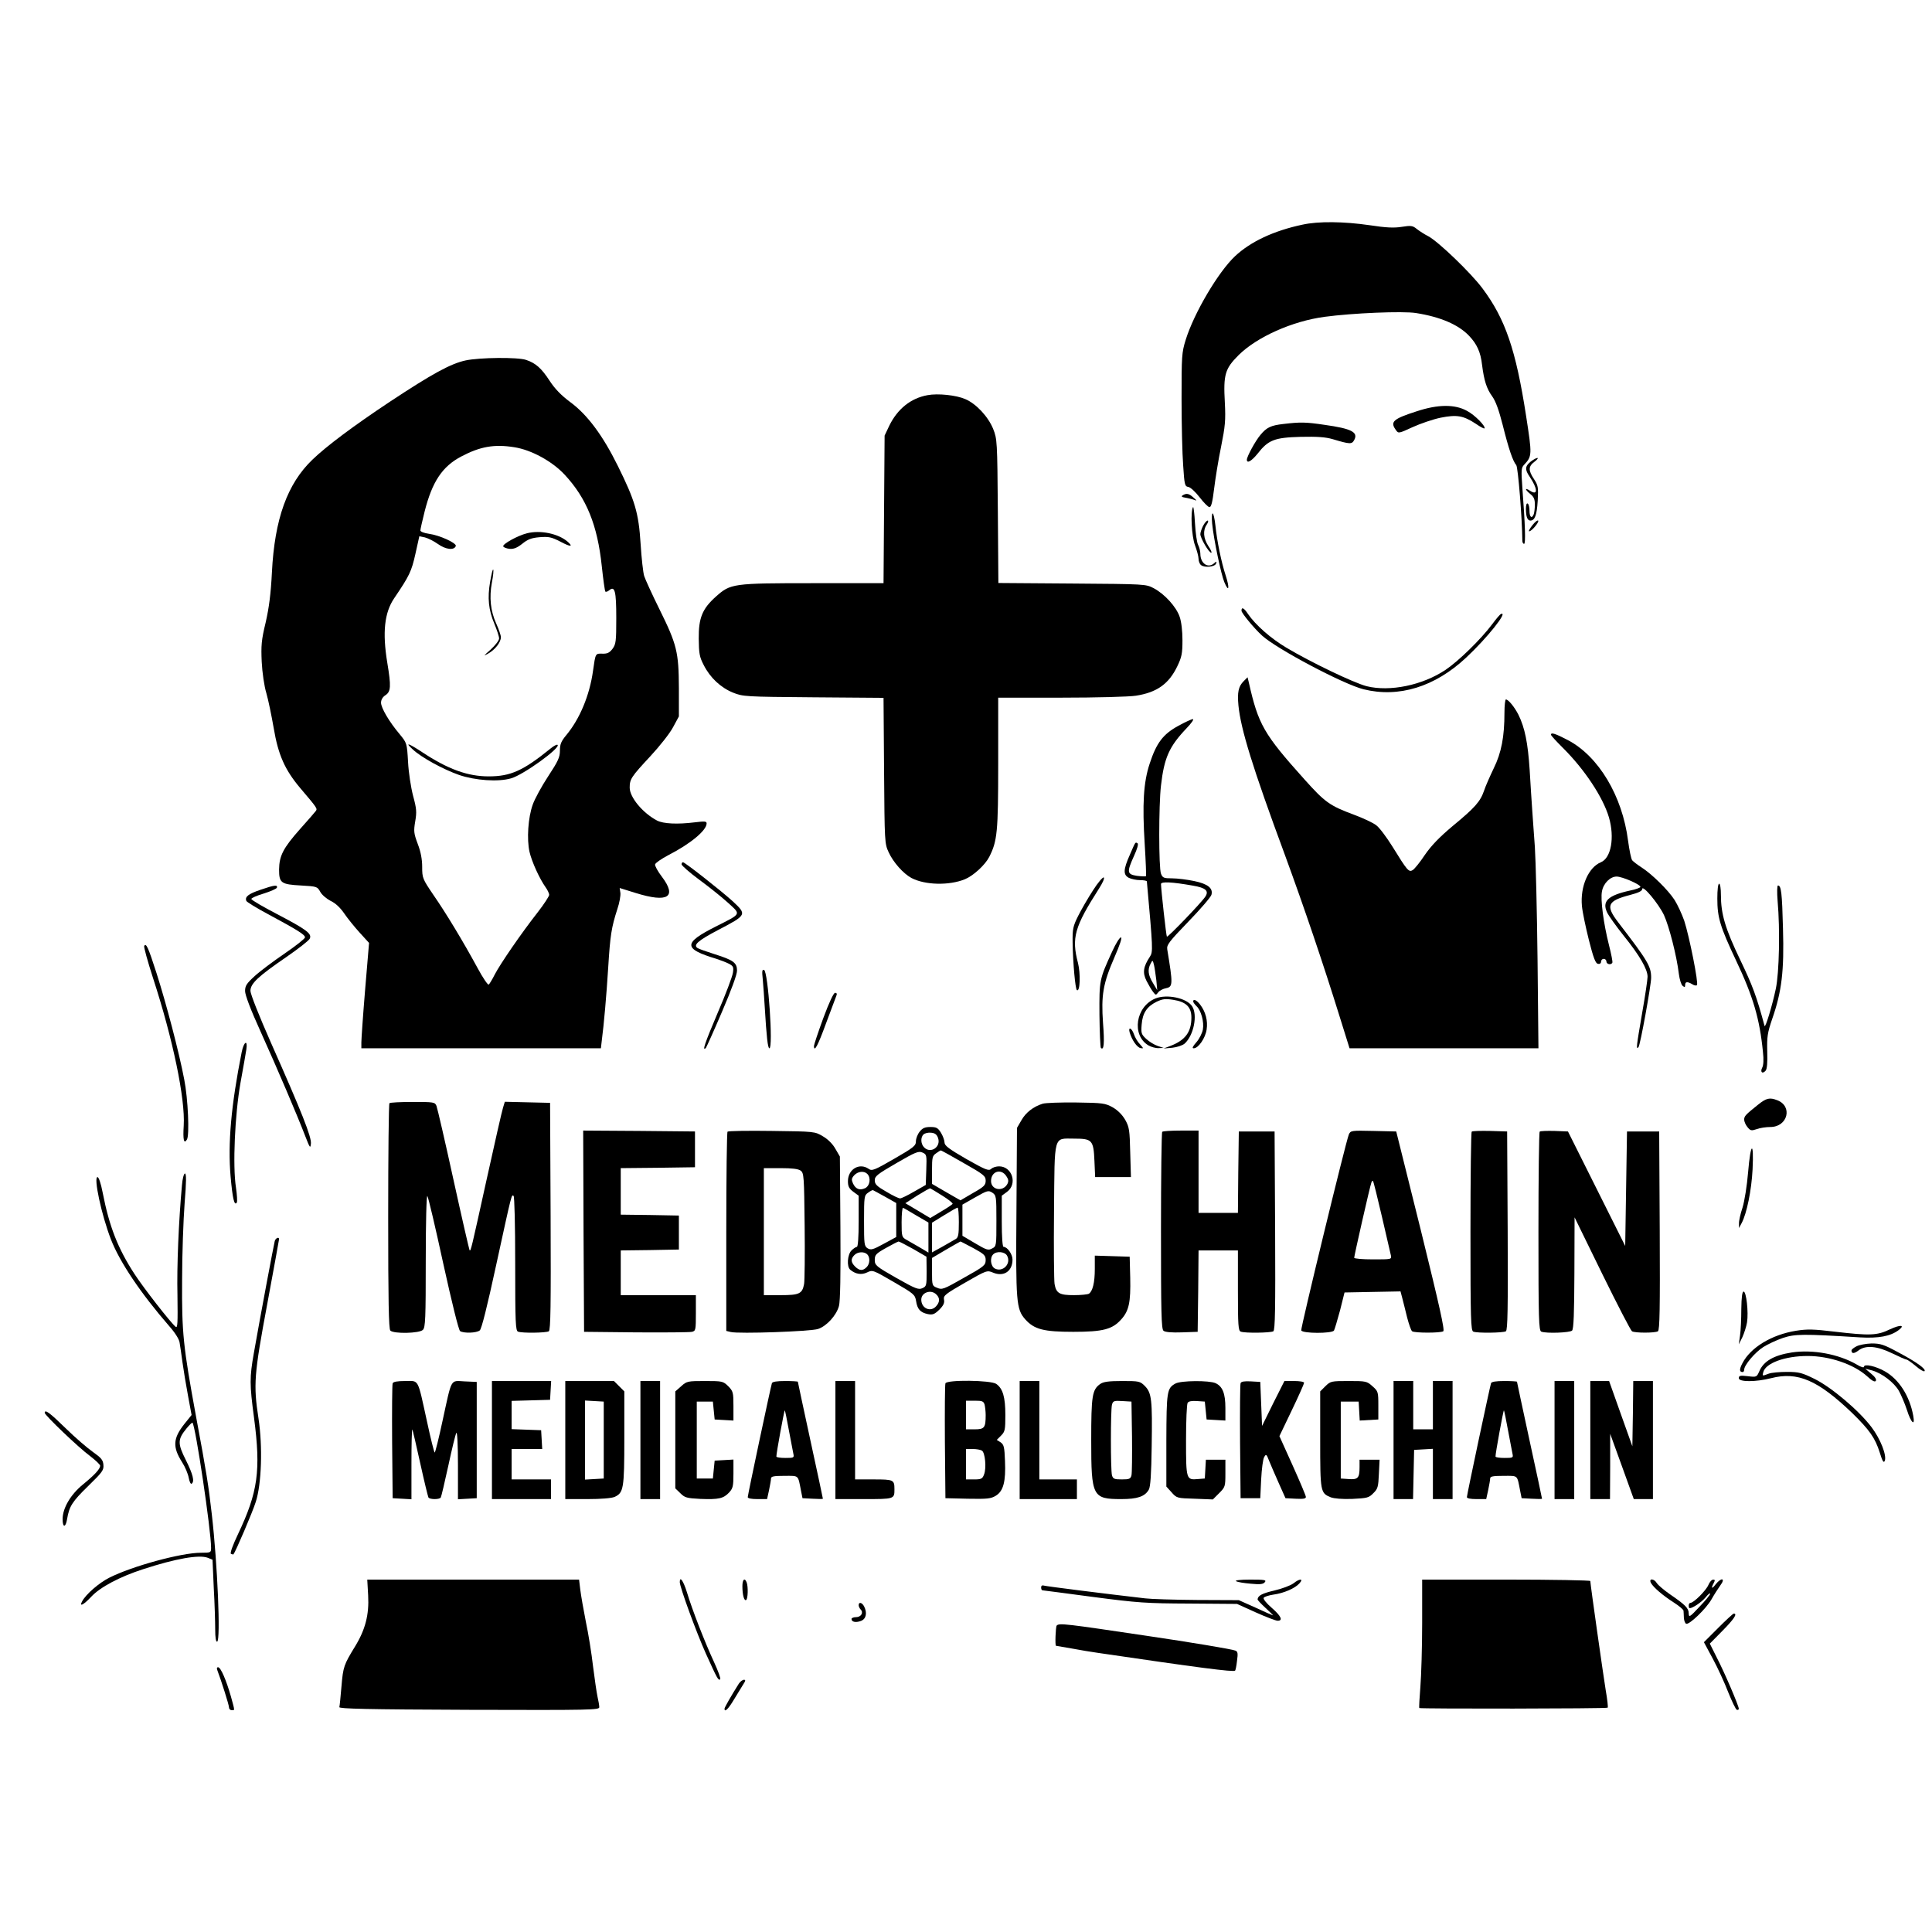 <?xml version="1.0" standalone="no"?>
<!DOCTYPE svg PUBLIC "-//W3C//DTD SVG 20010904//EN"
 "http://www.w3.org/TR/2001/REC-SVG-20010904/DTD/svg10.dtd">
<svg version="1.0" xmlns="http://www.w3.org/2000/svg"
 width="1080pt" height="1080pt" viewBox="0 0 1080 1080"
 preserveAspectRatio="xMidYMid meet">

<g transform="translate(0,1080) scale(0.1,-0.1)"
fill="#000000" stroke="none">
<path d="M7280 9544 c-160 -34 -290 -95 -377 -177 -93 -88 -228 -316 -275
-467 -22 -71 -23 -90 -23 -330 0 -140 4 -308 9 -372 7 -108 9 -117 29 -120 12
-2 40 -28 63 -58 23 -30 48 -55 55 -55 10 0 17 29 26 103 7 57 24 163 39 235
23 115 26 147 21 246 -9 158 1 190 77 266 102 101 300 190 481 214 156 21 437
33 511 21 134 -21 236 -64 296 -127 44 -46 65 -91 73 -164 11 -86 25 -131 56
-174 20 -27 38 -78 59 -160 34 -136 57 -203 76 -225 10 -12 33 -298 34 -422 0
-10 4 -18 10 -18 9 0 6 106 -10 314 -7 97 -6 111 9 127 46 49 46 54 12 274
-57 369 -116 542 -244 713 -64 86 -245 260 -302 291 -22 11 -51 30 -65 41 -23
19 -33 20 -84 12 -43 -7 -88 -5 -179 9 -144 21 -287 23 -377 3z"/>
<path d="M2602 8785 c-83 -18 -187 -75 -420 -229 -205 -136 -356 -249 -435
-325 -141 -135 -212 -332 -227 -631 -6 -119 -16 -197 -35 -280 -24 -99 -26
-129 -22 -220 3 -59 14 -136 26 -175 11 -38 29 -126 41 -195 25 -149 62 -233
148 -335 97 -114 97 -115 87 -129 -6 -8 -46 -54 -89 -102 -93 -105 -115 -148
-116 -225 0 -75 11 -83 123 -89 88 -5 91 -6 107 -35 9 -17 35 -39 58 -51 28
-13 54 -38 76 -70 19 -28 58 -76 87 -108 l52 -57 -22 -262 c-12 -144 -21 -277
-21 -294 l0 -33 669 0 670 0 5 43 c12 91 26 250 36 410 11 178 18 223 51 325
12 35 19 76 17 91 l-4 27 90 -28 c180 -56 232 -23 146 91 -23 30 -40 61 -38
69 2 8 35 31 73 51 125 64 215 139 215 178 0 12 -10 13 -67 6 -97 -12 -175 -8
-210 10 -80 42 -153 130 -153 184 0 48 9 61 115 175 52 56 109 128 127 162
l33 61 0 160 c-1 200 -11 242 -109 440 -41 83 -79 166 -85 185 -6 19 -15 100
-20 180 -11 173 -31 241 -127 435 -85 172 -171 287 -266 357 -51 38 -86 74
-116 120 -45 69 -77 98 -131 116 -46 16 -260 14 -339 -3z m273 -485 c96 -15
212 -79 281 -153 123 -132 184 -283 208 -512 8 -75 17 -139 20 -142 3 -3 13 0
21 7 32 27 40 -3 40 -155 0 -131 -2 -146 -21 -172 -17 -22 -29 -28 -57 -27
-39 1 -38 3 -52 -96 -19 -137 -74 -269 -150 -360 -28 -34 -35 -50 -35 -86 0
-37 -10 -59 -66 -144 -36 -55 -75 -126 -86 -158 -26 -72 -34 -193 -18 -264 13
-56 56 -150 90 -198 11 -15 20 -35 20 -42 0 -8 -28 -51 -62 -95 -95 -121 -212
-292 -242 -350 -14 -28 -30 -54 -34 -57 -5 -3 -33 38 -62 92 -82 151 -177 308
-247 409 -61 90 -63 95 -63 157 0 43 -8 85 -25 129 -22 59 -23 71 -14 125 9
52 8 71 -12 144 -12 46 -25 130 -28 189 -6 106 -7 106 -47 155 -59 70 -104
147 -104 176 0 16 9 32 25 42 30 20 32 49 10 181 -28 170 -16 280 38 360 86
127 97 150 119 248 l22 99 31 -6 c16 -4 49 -20 73 -37 43 -31 91 -37 100 -11
5 16 -90 60 -150 68 -28 4 -48 12 -48 19 0 7 11 55 24 107 42 165 98 250 204
306 106 56 185 70 297 52z"/>
<path d="M2946 7819 c-52 -13 -137 -60 -133 -73 2 -6 18 -12 35 -14 23 -2 42
5 71 28 31 25 51 33 97 37 52 4 66 1 117 -25 56 -30 74 -30 40 0 -52 45 -152
66 -227 47z"/>
<path d="M2740 7549 c-16 -92 -9 -159 24 -237 14 -34 26 -70 26 -81 0 -11 -21
-38 -47 -62 -41 -36 -43 -39 -15 -23 40 22 72 64 72 92 0 11 -12 45 -26 76
-32 71 -40 146 -24 231 7 36 10 68 7 71 -3 3 -10 -27 -17 -67z"/>
<path d="M2307 6611 c49 -46 171 -112 259 -143 91 -31 219 -40 291 -19 68 19
277 170 260 187 -3 4 -21 -5 -39 -20 -153 -124 -223 -156 -346 -156 -118 0
-228 40 -373 136 -76 50 -98 57 -52 15z"/>
<path d="M5185 8591 c-94 -17 -168 -77 -214 -171 l-26 -55 -3 -412 -3 -413
-393 0 c-451 0 -462 -2 -544 -75 -76 -68 -97 -119 -96 -235 1 -83 4 -102 28
-148 36 -71 95 -126 164 -154 55 -22 68 -23 449 -26 l392 -3 3 -407 c3 -400 3
-408 26 -457 26 -56 81 -118 127 -143 76 -40 211 -43 299 -7 48 20 113 80 136
125 45 89 50 138 50 524 l0 366 353 0 c195 0 381 5 417 11 117 18 184 66 231
164 25 52 29 72 29 146 0 52 -6 104 -16 132 -19 55 -83 126 -145 159 -44 23
-47 23 -456 26 l-412 3 -3 402 c-3 392 -4 403 -26 459 -28 69 -95 141 -156
167 -50 22 -153 33 -211 22z"/>
<path d="M7920 8501 c-134 -43 -151 -59 -116 -106 13 -19 16 -18 92 17 44 20
114 44 157 53 91 18 127 12 197 -34 24 -17 46 -28 48 -26 10 10 -53 75 -97 98
-68 38 -163 37 -281 -2z"/>
<path d="M7175 8430 c-71 -8 -94 -19 -129 -61 -28 -33 -76 -121 -76 -139 0
-23 27 -7 60 34 60 77 95 90 240 94 93 2 139 -1 180 -13 97 -29 107 -29 120
-5 24 44 -15 64 -165 85 -107 16 -136 16 -230 5z"/>
<path d="M8556 8219 c-31 -25 -33 -44 -5 -84 45 -67 47 -107 3 -79 -32 21 -31
8 1 -18 19 -15 25 -29 25 -58 0 -21 -3 -45 -6 -54 -11 -28 -24 -17 -24 18 0
19 -4 38 -10 41 -6 4 -10 -8 -10 -29 0 -43 8 -66 25 -66 25 0 36 30 41 111 4
76 2 86 -21 121 -32 48 -32 71 3 97 15 11 22 21 16 21 -6 0 -23 -9 -38 -21z"/>
<path d="M6611 8031 c-9 -6 -5 -10 15 -13 16 -3 38 -8 49 -12 17 -7 17 -5 -4
13 -25 23 -39 25 -60 12z"/>
<path d="M6669 7965 c-15 -25 -8 -162 11 -213 11 -29 20 -63 20 -76 0 -13 6
-29 14 -35 20 -16 78 -10 84 9 4 12 2 13 -9 3 -35 -33 -79 -4 -79 52 0 14 -6
36 -12 48 -7 12 -15 67 -18 122 -3 55 -8 96 -11 90z"/>
<path d="M6776 7873 c9 -90 50 -284 68 -327 25 -60 31 -35 8 36 -25 76 -49
194 -58 282 -4 37 -11 66 -15 66 -5 0 -6 -26 -3 -57z"/>
<path d="M8567 7865 c-15 -19 -24 -35 -19 -35 14 0 54 48 51 59 -2 6 -17 -5
-32 -24z"/>
<path d="M6725 7860 c-8 -16 -15 -37 -15 -46 0 -22 48 -104 61 -104 5 0 -2 17
-16 37 -28 43 -32 88 -9 121 8 12 10 22 5 22 -6 0 -17 -13 -26 -30z"/>
<path d="M6940 7386 c0 -13 71 -99 115 -139 82 -75 457 -273 567 -300 197 -49
399 13 574 177 117 109 237 260 195 244 -5 -1 -28 -28 -50 -58 -62 -83 -188
-206 -261 -255 -129 -86 -311 -123 -440 -91 -71 18 -315 135 -450 216 -86 51
-172 127 -213 187 -23 35 -37 42 -37 19z"/>
<path d="M6952 6992 c-29 -29 -36 -62 -29 -136 13 -132 79 -347 260 -836 107
-292 212 -601 307 -907 l54 -173 528 0 528 0 -5 493 c-3 270 -10 555 -15 632
-6 77 -12 172 -15 210 -3 39 -9 138 -14 220 -10 153 -27 237 -63 310 -22 43
-56 85 -70 85 -4 0 -8 -33 -8 -74 0 -134 -17 -224 -60 -311 -21 -44 -46 -100
-54 -125 -21 -61 -51 -95 -176 -198 -75 -63 -119 -109 -155 -161 -27 -41 -58
-79 -68 -85 -22 -13 -30 -3 -114 133 -32 51 -72 105 -90 118 -18 14 -74 40
-125 59 -135 50 -162 70 -275 196 -229 255 -259 308 -312 543 l-7 29 -22 -22z"/>
<path d="M6586 6742 c-84 -46 -121 -94 -159 -210 -35 -105 -42 -227 -28 -451
6 -96 9 -176 7 -179 -3 -2 -26 -1 -51 2 -55 9 -57 20 -16 111 18 39 26 67 20
71 -13 7 -10 12 -43 -64 -37 -83 -38 -112 -6 -129 14 -7 42 -13 63 -13 20 0
37 -3 38 -7 34 -378 35 -394 17 -421 -37 -56 -42 -89 -19 -135 12 -23 28 -51
37 -62 14 -19 16 -19 28 -3 7 10 27 21 45 24 38 8 38 23 6 217 -4 25 10 43
118 155 68 70 126 138 129 150 10 37 -20 61 -97 77 -38 8 -94 15 -123 15 -47
0 -53 3 -62 26 -13 33 -13 384 0 493 18 156 46 218 143 320 27 28 43 51 35 51
-7 0 -44 -17 -82 -38z m84 -893 c70 -12 89 -29 68 -61 -22 -34 -210 -229 -215
-224 -4 4 -32 259 -33 294 0 15 62 12 180 -9z m-206 -529 l5 -55 -24 40 c-27
44 -31 75 -13 108 11 22 12 21 19 -8 4 -16 9 -55 13 -85z"/>
<path d="M8670 6693 c0 -5 30 -37 66 -73 122 -121 225 -277 258 -389 33 -113
12 -228 -45 -251 -70 -29 -116 -136 -106 -244 3 -34 21 -119 39 -191 25 -99
37 -131 51 -133 10 -2 17 3 17 12 0 9 7 16 15 16 8 0 15 -7 15 -15 0 -15 25
-21 33 -7 3 4 -6 49 -19 100 -30 119 -48 253 -39 299 8 45 46 83 82 83 31 0
133 -44 133 -58 0 -4 -26 -14 -57 -20 -124 -27 -159 -60 -129 -123 9 -19 52
-79 96 -134 86 -107 130 -183 130 -225 0 -15 -13 -105 -30 -201 -33 -192 -35
-208 -21 -193 10 9 71 348 71 388 0 64 -18 94 -184 310 -72 94 -61 120 66 153
46 12 68 22 68 33 1 27 92 -82 122 -146 28 -61 71 -227 83 -329 4 -30 13 -60
21 -66 11 -9 14 -8 14 5 0 19 13 20 40 4 10 -7 22 -9 26 -5 10 10 -43 274 -71
360 -13 37 -37 89 -54 116 -36 56 -128 146 -186 183 -22 14 -45 32 -51 39 -6
8 -16 57 -23 109 -32 251 -165 473 -337 563 -71 37 -94 44 -94 30z"/>
<path d="M3810 5968 c1 -7 44 -45 98 -85 53 -39 126 -97 161 -129 74 -68 79
-59 -69 -134 -182 -92 -181 -124 5 -180 22 -7 53 -19 69 -27 25 -13 28 -19 23
-51 -3 -21 -41 -122 -86 -226 -70 -165 -88 -216 -65 -194 3 4 44 94 90 202 52
121 84 208 84 230 0 44 -20 59 -125 92 -44 14 -87 29 -95 34 -27 17 2 42 112
100 163 85 164 87 86 160 -61 56 -269 220 -280 220 -5 0 -8 -6 -8 -12z"/>
<path d="M6110 5823 c-28 -43 -65 -107 -83 -143 -29 -58 -32 -73 -31 -150 2
-116 15 -259 24 -265 18 -11 21 92 6 152 -37 141 -19 202 117 415 21 33 33 59
27 63 -5 3 -33 -29 -60 -72z"/>
<path d="M9600 5777 c0 -106 15 -156 105 -347 95 -200 132 -326 150 -511 5
-42 3 -74 -4 -87 -13 -25 1 -38 19 -17 8 9 11 46 9 107 -2 82 1 104 28 183 53
152 67 267 60 504 -5 200 -10 241 -28 241 -5 0 -6 -37 -2 -87 14 -158 9 -400
-10 -490 -20 -95 -59 -223 -63 -208 -45 167 -67 225 -135 367 -85 177 -109
258 -109 366 0 34 -4 62 -10 62 -6 0 -10 -34 -10 -83z"/>
<path d="M1456 5826 c-68 -23 -88 -39 -79 -62 2 -6 57 -40 121 -74 167 -90
207 -115 207 -130 0 -7 -52 -48 -115 -91 -63 -43 -139 -100 -167 -126 -45 -41
-53 -54 -53 -83 0 -22 31 -104 86 -225 94 -208 205 -468 250 -585 26 -67 29
-72 32 -43 4 37 -52 178 -222 561 -68 154 -116 275 -116 293 0 41 43 81 202
190 65 45 123 90 129 101 15 28 -16 51 -182 138 -79 41 -144 79 -144 85 0 5
31 19 69 30 38 12 71 26 74 33 5 17 -14 15 -92 -12z"/>
<path d="M6218 5483 c-73 -159 -73 -161 -72 -356 1 -98 5 -181 8 -185 17 -16
21 25 12 139 -11 156 0 221 64 368 31 71 44 111 36 111 -7 0 -29 -35 -48 -77z"/>
<path d="M806 5512 c-3 -5 19 -85 49 -178 112 -343 181 -677 172 -826 -5 -80
1 -106 18 -78 15 24 6 229 -15 335 -29 153 -100 423 -155 595 -47 146 -58 170
-69 152z"/>
<path d="M4264 5324 c3 -33 8 -102 11 -154 10 -167 17 -230 26 -230 22 0 -7
430 -30 438 -11 4 -12 -7 -7 -54z"/>
<path d="M4602 5108 c-29 -79 -52 -149 -52 -155 1 -38 22 2 67 125 28 75 54
145 58 155 5 11 3 17 -7 17 -8 0 -33 -53 -66 -142z"/>
<path d="M6460 5219 c-112 -45 -136 -206 -40 -263 16 -9 41 -16 57 -15 l28 1
-33 11 c-18 6 -47 23 -64 39 -28 26 -30 32 -26 81 5 64 29 100 83 127 34 16
49 18 93 11 72 -11 102 -40 102 -99 0 -81 -34 -127 -118 -159 l-37 -14 48 4
c27 3 57 13 69 23 51 46 74 160 42 209 -30 46 -140 69 -204 44z"/>
<path d="M6670 5202 c0 -5 8 -16 18 -26 26 -23 44 -89 36 -132 -4 -20 -20 -52
-36 -70 -21 -24 -26 -34 -15 -34 26 0 65 57 72 104 8 50 -6 101 -36 140 -20
26 -39 34 -39 18z"/>
<path d="M6315 5028 c13 -43 41 -83 61 -87 18 -3 17 -2 -3 21 -13 13 -28 38
-34 56 -12 36 -34 45 -24 10z"/>
<path d="M1351 4918 c-59 -296 -78 -510 -62 -694 11 -124 21 -168 35 -146 3 6
1 44 -5 84 -19 121 -6 406 25 583 15 83 30 167 33 188 9 58 -14 45 -26 -15z"/>
<path d="M9828 4625 c-70 -56 -78 -64 -78 -84 0 -10 8 -29 18 -41 17 -21 22
-22 52 -12 18 7 53 12 76 12 98 0 127 117 38 150 -41 16 -60 12 -106 -25z"/>
<path d="M2177 4633 c-4 -3 -7 -288 -7 -633 0 -473 3 -629 12 -638 19 -19 163
-16 182 4 14 13 16 63 16 387 0 214 4 367 9 361 5 -5 45 -175 89 -378 48 -218
86 -372 94 -377 20 -13 92 -11 110 4 10 8 41 131 92 367 89 408 85 392 97 385
5 -4 9 -161 9 -380 0 -331 2 -374 16 -379 23 -9 157 -7 172 2 10 7 12 142 10
643 l-3 634 -127 3 -126 3 -10 -33 c-6 -18 -47 -199 -92 -403 -86 -390 -88
-400 -95 -394 -2 3 -43 180 -90 394 -47 215 -90 400 -95 413 -9 21 -14 22
-133 22 -68 0 -127 -3 -130 -7z"/>
<path d="M5828 4630 c-51 -16 -94 -49 -118 -92 l-25 -43 -3 -465 c-4 -511 -1
-548 49 -605 50 -56 102 -70 269 -70 167 0 219 14 269 71 42 47 52 95 49 231
l-3 118 -97 3 -98 3 0 -75 c0 -76 -12 -124 -33 -138 -7 -4 -44 -8 -84 -8 -80
0 -99 10 -108 63 -3 18 -5 199 -3 404 4 438 -5 408 113 408 100 0 108 -8 113
-125 l4 -90 100 0 100 0 -4 138 c-3 124 -5 141 -28 182 -17 29 -41 53 -70 70
-42 23 -55 25 -205 27 -88 1 -172 -2 -187 -7z"/>
<path d="M5141 4474 c-12 -15 -21 -39 -21 -54 0 -25 -13 -35 -122 -98 -111
-64 -124 -69 -142 -56 -52 36 -116 -2 -116 -69 0 -29 6 -41 30 -59 l30 -22 0
-143 c0 -89 -4 -143 -10 -143 -5 0 -19 -9 -30 -20 -23 -23 -28 -91 -7 -108 30
-25 63 -30 94 -15 31 15 33 14 150 -54 112 -65 118 -70 124 -106 7 -46 24 -64
66 -73 27 -5 37 -1 64 25 23 23 30 38 26 56 -4 23 7 31 118 95 120 69 123 70
156 56 60 -25 109 7 109 73 0 30 -29 71 -50 71 -6 0 -10 54 -10 143 l0 143 30
22 c59 44 28 142 -45 142 -16 0 -36 -6 -44 -14 -14 -13 -31 -6 -139 55 -97 56
-122 75 -122 92 0 12 -9 37 -20 55 -17 27 -25 32 -59 32 -31 0 -44 -6 -60 -26z
m103 -36 c17 -50 -42 -89 -78 -52 -19 19 -21 55 -4 72 7 7 26 12 43 10 22 -2
32 -10 39 -30z m-66 -177 l-3 -85 -65 -37 c-36 -21 -71 -38 -78 -38 -7 -1 -42
16 -77 37 -54 31 -65 42 -65 64 0 23 14 34 121 96 107 62 124 69 146 59 23
-10 24 -14 21 -96z m208 38 c113 -64 124 -73 124 -99 0 -25 -9 -34 -71 -69
l-70 -41 -80 46 -79 46 0 78 c0 69 2 79 23 93 12 9 24 16 26 16 2 1 59 -31
127 -70z m-538 -61 c22 -22 15 -67 -12 -80 -31 -14 -53 -5 -68 27 -9 21 -8 28
7 45 20 22 55 26 73 8z m777 -12 c13 -19 14 -29 6 -45 -25 -45 -91 -33 -91 17
0 54 56 72 85 28z m-357 -110 c34 -21 60 -42 57 -46 -3 -4 -32 -24 -65 -43
l-60 -36 -70 42 -69 41 67 43 c37 23 69 41 72 40 3 -1 33 -19 68 -41z m-320
-6 l62 -35 0 -95 0 -95 -70 -38 c-60 -33 -72 -36 -90 -25 -19 12 -20 23 -20
154 0 135 1 142 23 157 12 9 24 15 27 14 3 -1 33 -18 68 -37z m622 -134 c0
-140 0 -143 -24 -155 -21 -12 -31 -9 -95 29 l-71 42 0 87 0 87 72 41 c67 38
73 40 95 26 22 -15 23 -20 23 -157z m-447 29 l67 -39 0 -84 0 -84 -47 28 c-27
15 -60 35 -75 43 -27 15 -28 19 -28 99 0 46 4 82 8 80 5 -1 38 -21 75 -43z
m237 -38 c0 -68 -3 -84 -17 -93 -10 -6 -44 -25 -75 -43 l-58 -32 0 83 0 83 68
42 c37 23 70 42 75 42 4 1 7 -36 7 -82z m-255 -149 l74 -43 1 -83 c0 -78 -1
-83 -24 -93 -21 -10 -39 -3 -145 57 -114 65 -121 71 -121 101 0 28 6 35 63 67
34 19 65 35 70 36 4 0 41 -19 82 -42z m336 5 c62 -34 69 -41 69 -68 -1 -28 -9
-35 -122 -98 -112 -64 -122 -68 -149 -56 -28 11 -29 13 -29 89 l0 78 78 46
c42 25 79 45 81 46 2 0 34 -17 72 -37z m-593 -35 c17 -17 15 -54 -4 -72 -21
-21 -40 -20 -64 4 -24 24 -25 43 -4 64 18 19 55 21 72 4z m782 -8 c24 -45 -25
-94 -69 -71 -23 13 -29 59 -9 79 20 20 66 15 78 -8z m-396 -216 c21 -20 20
-43 -1 -66 -31 -35 -83 -12 -83 37 0 40 54 59 84 29z"/>
<path d="M3262 3918 l3 -563 290 -3 c160 -1 300 0 313 3 21 5 22 10 22 105 l0
100 -210 0 -210 0 0 125 0 125 163 2 162 3 0 95 0 95 -162 3 -163 2 0 130 0
130 208 2 207 3 0 100 0 100 -313 3 -312 2 2 -562z"/>
<path d="M4067 4474 c-4 -4 -7 -256 -7 -560 l0 -554 25 -6 c45 -11 447 3 488
17 48 16 103 76 117 129 7 27 10 172 8 438 l-3 397 -25 43 c-15 27 -42 54 -70
70 -45 27 -46 27 -285 30 -132 2 -243 0 -248 -4z m409 -218 c18 -14 19 -31 22
-308 2 -161 0 -307 -3 -325 -10 -55 -26 -63 -131 -63 l-94 0 0 355 0 355 93 0
c65 0 99 -4 113 -14z"/>
<path d="M6497 4473 c-4 -3 -7 -253 -7 -553 0 -457 2 -549 14 -559 9 -8 46
-11 103 -9 l88 3 3 228 2 227 110 0 110 0 0 -224 c0 -195 2 -225 16 -230 23
-9 167 -7 182 2 10 7 12 126 10 563 l-3 554 -100 0 -100 0 -3 -227 -2 -228
-110 0 -110 0 0 230 0 230 -98 0 c-54 0 -102 -3 -105 -7z"/>
<path d="M7540 4458 c-18 -45 -270 -1083 -266 -1095 7 -18 171 -18 183 -1 4 7
19 58 34 113 l25 100 157 3 156 3 10 -38 c5 -21 18 -69 27 -108 10 -38 22 -73
28 -77 15 -10 158 -10 174 0 9 6 -20 137 -125 563 l-138 554 -128 3 c-124 3
-127 2 -137 -20z m185 -459 c25 -107 47 -204 50 -216 5 -23 4 -23 -100 -23
-58 0 -105 4 -105 9 0 11 88 400 96 420 2 8 7 12 9 9 3 -2 25 -92 50 -199z"/>
<path d="M8227 4474 c-4 -4 -7 -256 -7 -560 0 -494 2 -552 16 -558 23 -9 167
-7 182 2 10 7 12 126 10 563 l-3 554 -95 3 c-53 1 -99 0 -103 -4z"/>
<path d="M8607 4474 c-4 -4 -7 -256 -7 -560 0 -494 2 -552 16 -558 29 -11 160
-6 172 6 9 9 12 95 13 323 l1 310 154 -315 c85 -173 160 -318 167 -322 16 -10
129 -10 145 0 10 7 12 126 10 563 l-3 554 -90 0 -90 0 -5 -320 -5 -320 -160
320 -160 320 -75 3 c-42 1 -79 0 -83 -4z"/>
<path d="M9772 4247 c-6 -74 -20 -161 -31 -197 -12 -36 -21 -76 -20 -90 l0
-25 15 28 c28 52 55 182 61 300 8 164 -11 152 -25 -16z"/>
<path d="M1017 4173 c-18 -199 -29 -450 -25 -615 2 -154 1 -184 -10 -175 -28
23 -178 215 -230 295 -93 143 -141 265 -178 455 -10 52 -22 87 -29 87 -23 0
22 -211 75 -348 49 -127 167 -302 325 -484 33 -37 57 -75 59 -93 3 -16 10 -66
16 -110 6 -44 20 -128 31 -187 l20 -108 -41 -51 c-63 -80 -66 -128 -12 -213
17 -26 33 -65 37 -87 4 -21 11 -37 16 -33 18 11 8 52 -32 132 -47 93 -46 116
3 176 16 20 32 35 34 33 17 -17 104 -602 104 -699 0 -27 -1 -28 -57 -28 -110
0 -385 -75 -513 -140 -57 -29 -130 -92 -151 -132 -18 -33 9 -19 51 26 50 54
160 112 290 154 184 60 313 82 361 64 l27 -11 7 -158 c5 -87 8 -191 8 -231 0
-48 4 -71 11 -69 20 7 2 434 -30 712 -18 158 -29 230 -88 546 -72 392 -80 467
-78 764 0 143 7 335 14 428 10 121 10 167 2 167 -6 0 -14 -28 -17 -67z"/>
<path d="M1536 3863 c-5 -18 -82 -427 -117 -627 -24 -136 -24 -175 1 -361 39
-296 22 -416 -90 -652 -29 -61 -45 -105 -39 -109 6 -3 12 -4 14 -3 11 13 107
236 125 294 32 99 39 308 15 466 -29 189 -25 244 49 640 36 195 66 358 66 362
0 15 -19 6 -24 -10z"/>
<path d="M9734 3483 c0 -54 -3 -120 -7 -148 l-7 -50 20 40 c10 22 22 59 26 83
9 57 -4 172 -19 172 -8 0 -12 -30 -13 -97z"/>
<path d="M10565 3369 c-72 -35 -112 -36 -310 -13 -117 14 -152 15 -215 5 -137
-22 -255 -94 -300 -182 -18 -34 -17 -49 2 -49 4 0 8 6 8 13 0 26 61 98 107
127 25 16 75 39 110 51 68 22 109 23 430 3 104 -6 171 6 217 41 38 29 9 31
-49 4z"/>
<path d="M10378 3274 c-16 -8 -28 -18 -28 -23 0 -19 14 -19 38 -1 40 32 105
26 189 -15 39 -19 75 -35 80 -35 5 0 28 -16 52 -36 23 -20 45 -33 49 -29 11
11 -44 51 -146 105 -81 44 -100 50 -150 50 -31 -1 -69 -8 -84 -16z"/>
<path d="M10018 3240 c-103 -16 -160 -49 -184 -107 -14 -31 -15 -32 -64 -26
-42 5 -50 3 -50 -11 0 -22 95 -22 181 0 148 38 261 -11 453 -195 97 -95 128
-139 154 -221 15 -49 22 -60 28 -46 12 30 -24 122 -74 188 -70 93 -223 222
-317 269 -71 35 -88 40 -155 40 -41 0 -88 -4 -103 -10 -37 -14 -36 -14 -30 9
13 50 121 90 248 90 122 0 258 -46 333 -114 28 -26 43 -33 48 -25 5 8 -5 23
-26 40 l-33 28 39 -10 c55 -16 122 -67 149 -114 12 -22 33 -70 45 -107 23 -73
47 -94 35 -31 -20 109 -79 202 -158 247 -50 29 -117 44 -117 26 0 -7 -16 -3
-42 13 -101 58 -244 84 -360 67z"/>
<path d="M2195 3067 c-3 -7 -4 -154 -3 -327 l3 -315 53 -3 52 -3 0 197 c0 109
2 195 5 193 2 -3 22 -87 44 -188 22 -100 43 -186 46 -192 8 -12 62 -12 69 0 3
5 22 85 42 177 20 93 40 176 45 184 5 9 9 -67 9 -178 l0 -193 53 3 52 3 0 325
0 325 -68 3 c-81 4 -70 23 -123 -220 -21 -98 -41 -178 -44 -178 -3 0 -23 80
-44 178 -53 242 -43 222 -121 222 -44 0 -67 -4 -70 -13z"/>
<path d="M2750 2750 l0 -330 165 0 165 0 0 55 0 55 -110 0 -110 0 0 85 0 85
86 0 85 0 -3 53 -3 52 -82 3 -83 3 0 79 0 79 108 3 107 3 3 53 3 52 -165 0
-166 0 0 -330z"/>
<path d="M3160 2750 l0 -330 125 0 c75 0 134 5 150 12 51 23 55 45 55 328 l0
262 -29 29 -29 29 -136 0 -136 0 0 -330z m215 0 l0 -215 -52 -3 -53 -3 0 221
0 221 53 -3 52 -3 0 -215z"/>
<path d="M3580 2750 l0 -330 55 0 55 0 0 330 0 330 -55 0 -55 0 0 -330z"/>
<path d="M3808 3051 l-33 -29 0 -271 0 -271 28 -27 c25 -25 35 -28 112 -32
103 -4 129 2 161 36 21 23 24 35 24 105 l0 79 -52 -3 -53 -3 -5 -50 -5 -50
-45 0 -45 0 0 215 0 215 45 0 45 0 5 -50 5 -50 53 -3 52 -3 0 81 c0 77 -2 83
-29 111 -29 28 -32 29 -130 29 -97 0 -102 -1 -133 -29z"/>
<path d="M4315 3068 c-7 -22 -135 -624 -135 -637 0 -7 20 -11 54 -11 l54 0 11
50 c6 28 11 58 11 65 0 12 16 15 75 15 83 0 75 7 93 -85 l8 -40 57 -3 c31 -2
57 -2 57 0 0 2 -31 149 -70 327 -38 177 -70 324 -70 327 0 2 -32 4 -70 4 -48
0 -72 -4 -75 -12z m95 -264 c11 -60 23 -119 25 -131 5 -22 2 -23 -45 -23 -27
0 -50 3 -50 8 -1 15 44 261 47 258 2 -2 12 -52 23 -112z"/>
<path d="M4670 2750 l0 -330 159 0 c171 0 171 0 171 55 0 53 -5 55 -116 55
l-104 0 0 275 0 275 -55 0 -55 0 0 -330z"/>
<path d="M5285 3067 c-3 -7 -4 -154 -3 -327 l3 -315 125 -3 c110 -2 129 0 157
17 42 26 56 79 51 194 -3 78 -6 91 -24 104 l-22 14 24 24 c22 22 24 32 24 115
0 100 -14 148 -51 174 -30 21 -277 24 -284 3z m219 -119 c3 -13 6 -39 6 -58 0
-71 -7 -80 -61 -80 l-49 0 0 80 0 80 49 0 c42 0 49 -3 55 -22z m-15 -257 c18
-11 26 -98 12 -133 -9 -25 -16 -28 -56 -28 l-45 0 0 85 0 85 38 0 c20 0 43 -4
51 -9z"/>
<path d="M5700 2750 l0 -330 160 0 160 0 0 55 0 55 -105 0 -105 0 0 275 0 275
-55 0 -55 0 0 -330z"/>
<path d="M6151 3064 c-46 -32 -51 -66 -51 -316 0 -314 7 -328 168 -328 90 0
132 14 154 53 9 15 14 87 16 241 4 262 0 299 -38 338 -27 27 -32 28 -127 28
-75 0 -104 -4 -122 -16z m177 -294 c1 -107 0 -205 -3 -217 -5 -20 -12 -23 -54
-23 -42 0 -49 3 -55 23 -8 29 -8 365 0 395 6 21 12 23 58 20 l51 -3 3 -195z"/>
<path d="M6571 3066 c-48 -26 -50 -44 -51 -318 l0 -258 29 -32 c29 -33 31 -33
130 -36 l101 -4 35 35 c34 34 35 38 35 111 l0 76 -54 0 -55 0 -3 -52 -3 -53
-38 -3 c-66 -6 -67 -3 -67 217 0 108 4 202 9 209 5 9 24 12 52 10 l44 -3 5
-50 5 -50 53 -3 52 -3 0 71 c0 81 -16 120 -55 138 -35 16 -193 15 -224 -2z"/>
<path d="M6935 3068 c-3 -7 -4 -155 -3 -328 l3 -315 55 0 55 0 5 105 c3 58 10
114 17 125 10 18 13 17 27 -20 9 -22 33 -78 54 -125 l38 -85 57 -3 c42 -2 57
0 57 10 0 7 -34 87 -74 176 l-74 164 69 144 c38 79 69 149 69 154 0 6 -25 10
-55 10 l-55 0 -63 -125 -62 -126 -5 123 -5 123 -53 3 c-36 2 -54 -1 -57 -10z"/>
<path d="M7409 3051 l-29 -29 0 -269 c0 -294 1 -299 59 -323 19 -7 63 -11 120
-9 83 4 93 6 118 32 25 24 28 36 31 107 l4 80 -56 0 -56 0 0 -42 c0 -60 -9
-70 -61 -66 l-44 3 0 215 0 215 50 0 50 0 3 -53 3 -53 52 3 52 3 0 78 c0 76
-1 80 -33 108 -31 28 -36 29 -133 29 -98 0 -101 -1 -130 -29z"/>
<path d="M7790 2750 l0 -330 55 0 54 0 3 138 3 137 53 3 52 3 0 -140 0 -141
55 0 55 0 0 330 0 330 -55 0 -55 0 0 -135 0 -135 -55 0 -55 0 0 135 0 135 -55
0 -55 0 0 -330z"/>
<path d="M8335 3068 c-7 -22 -135 -624 -135 -637 0 -7 20 -11 54 -11 l54 0 11
50 c6 28 11 58 11 65 0 12 16 15 75 15 83 0 75 7 93 -85 l8 -40 57 -3 c31 -2
57 -2 57 0 0 2 -31 149 -70 327 -38 177 -70 324 -70 327 0 2 -32 4 -70 4 -48
0 -72 -4 -75 -12z m95 -264 c11 -60 23 -119 25 -131 5 -22 2 -23 -45 -23 -27
0 -50 3 -50 8 -1 15 44 261 47 258 2 -2 12 -52 23 -112z"/>
<path d="M8690 2750 l0 -330 55 0 55 0 0 330 0 330 -55 0 -55 0 0 -330z"/>
<path d="M8890 2750 l0 -330 55 0 55 0 1 183 0 182 66 -182 66 -183 53 0 54 0
0 330 0 330 -55 0 -55 0 -2 -182 -3 -183 -65 182 -65 183 -52 0 -53 0 0 -330z"/>
<path d="M250 2902 c0 -13 190 -195 253 -241 31 -24 57 -48 57 -55 -1 -18 -30
-50 -96 -104 -70 -57 -114 -133 -114 -194 0 -49 17 -49 25 0 12 72 29 98 117
184 81 79 89 90 86 120 -2 27 -13 39 -58 71 -30 21 -99 80 -152 132 -89 87
-118 109 -118 87z"/>
<path d="M2058 1881 c6 -107 -16 -192 -74 -286 -61 -100 -66 -112 -75 -220 -5
-58 -10 -111 -12 -118 -1 -9 151 -13 726 -15 688 -2 727 -1 727 15 0 10 -5 37
-10 59 -5 23 -16 99 -25 170 -8 71 -26 183 -40 248 -13 66 -27 146 -31 178
l-7 58 -592 0 -592 0 5 -89z"/>
<path d="M3800 1956 c0 -28 93 -282 146 -400 63 -139 70 -153 80 -143 4 4 -12
47 -35 97 -51 110 -122 292 -151 389 -20 64 -40 93 -40 57z"/>
<path d="M4150 1933 c0 -49 10 -84 21 -77 10 6 12 74 3 98 -11 29 -24 17 -24
-21z"/>
<path d="M6910 1961 c8 -5 45 -11 82 -14 51 -5 69 -3 78 8 11 13 0 15 -81 15
-56 0 -88 -4 -79 -9z"/>
<path d="M7229 1948 c-15 -11 -62 -29 -105 -39 -69 -16 -93 -29 -94 -50 0 -4
20 -25 45 -48 24 -22 43 -41 41 -41 -2 0 -46 19 -97 43 l-94 42 -233 1 c-129
1 -259 5 -290 9 -234 27 -550 67 -564 71 -12 4 -18 0 -18 -10 0 -9 3 -16 8
-16 4 0 131 -17 282 -37 252 -33 297 -36 540 -37 l265 -2 104 -47 c58 -26 113
-47 123 -47 32 0 19 27 -34 73 -28 24 -48 49 -44 55 3 6 28 14 54 18 59 8 121
35 146 63 25 28 1 28 -35 -1z"/>
<path d="M7950 1728 c0 -134 -5 -295 -10 -358 -5 -63 -8 -116 -6 -118 6 -5
1048 -4 1053 2 3 3 -2 47 -11 98 -14 87 -86 592 -86 610 0 4 -211 8 -470 8
l-470 0 0 -242z"/>
<path d="M9229 1951 c14 -25 65 -69 129 -110 28 -18 52 -38 53 -45 0 -6 2 -24
2 -40 1 -16 7 -31 13 -33 18 -6 112 85 141 136 14 25 37 61 50 79 30 40 6 46
-26 6 -22 -29 -28 -25 -11 7 8 15 7 19 -3 19 -8 0 -20 -13 -27 -30 -13 -31
-82 -100 -100 -100 -6 0 -10 -7 -10 -15 0 -8 2 -15 5 -15 17 0 66 33 89 60 14
18 26 27 26 21 0 -6 -27 -39 -60 -73 -54 -58 -59 -61 -60 -37 0 29 -19 48
-105 107 -33 23 -66 51 -73 62 -16 27 -47 28 -33 1z"/>
<path d="M4800 1827 c0 -7 5 -18 11 -24 18 -18 2 -43 -26 -43 -14 0 -25 -5
-25 -10 0 -17 24 -22 53 -11 29 11 36 45 17 82 -12 22 -30 25 -30 6z"/>
<path d="M9605 1700 l-80 -80 50 -93 c27 -50 66 -135 86 -187 21 -52 42 -96
48 -98 6 -2 11 1 11 6 0 16 -78 199 -122 284 l-40 80 71 72 c64 65 85 96 63
96 -4 0 -43 -36 -87 -80z"/>
<path d="M5907 1713 c-6 -6 -10 -113 -4 -113 1 0 40 -7 87 -15 47 -9 114 -20
150 -25 557 -82 756 -108 764 -99 3 2 8 27 11 55 6 42 4 52 -9 57 -19 8 -253
47 -491 82 -457 68 -494 73 -508 58z"/>
<path d="M1215 1463 c21 -55 65 -193 65 -207 0 -9 7 -16 15 -16 18 0 19 -8 -4
76 -26 91 -57 164 -72 164 -7 0 -8 -7 -4 -17z"/>
<path d="M4130 1388 c-43 -68 -80 -133 -80 -140 0 -22 21 -2 52 50 19 31 42
69 52 85 14 21 15 27 5 27 -8 0 -21 -10 -29 -22z"/>
</g>
</svg>

